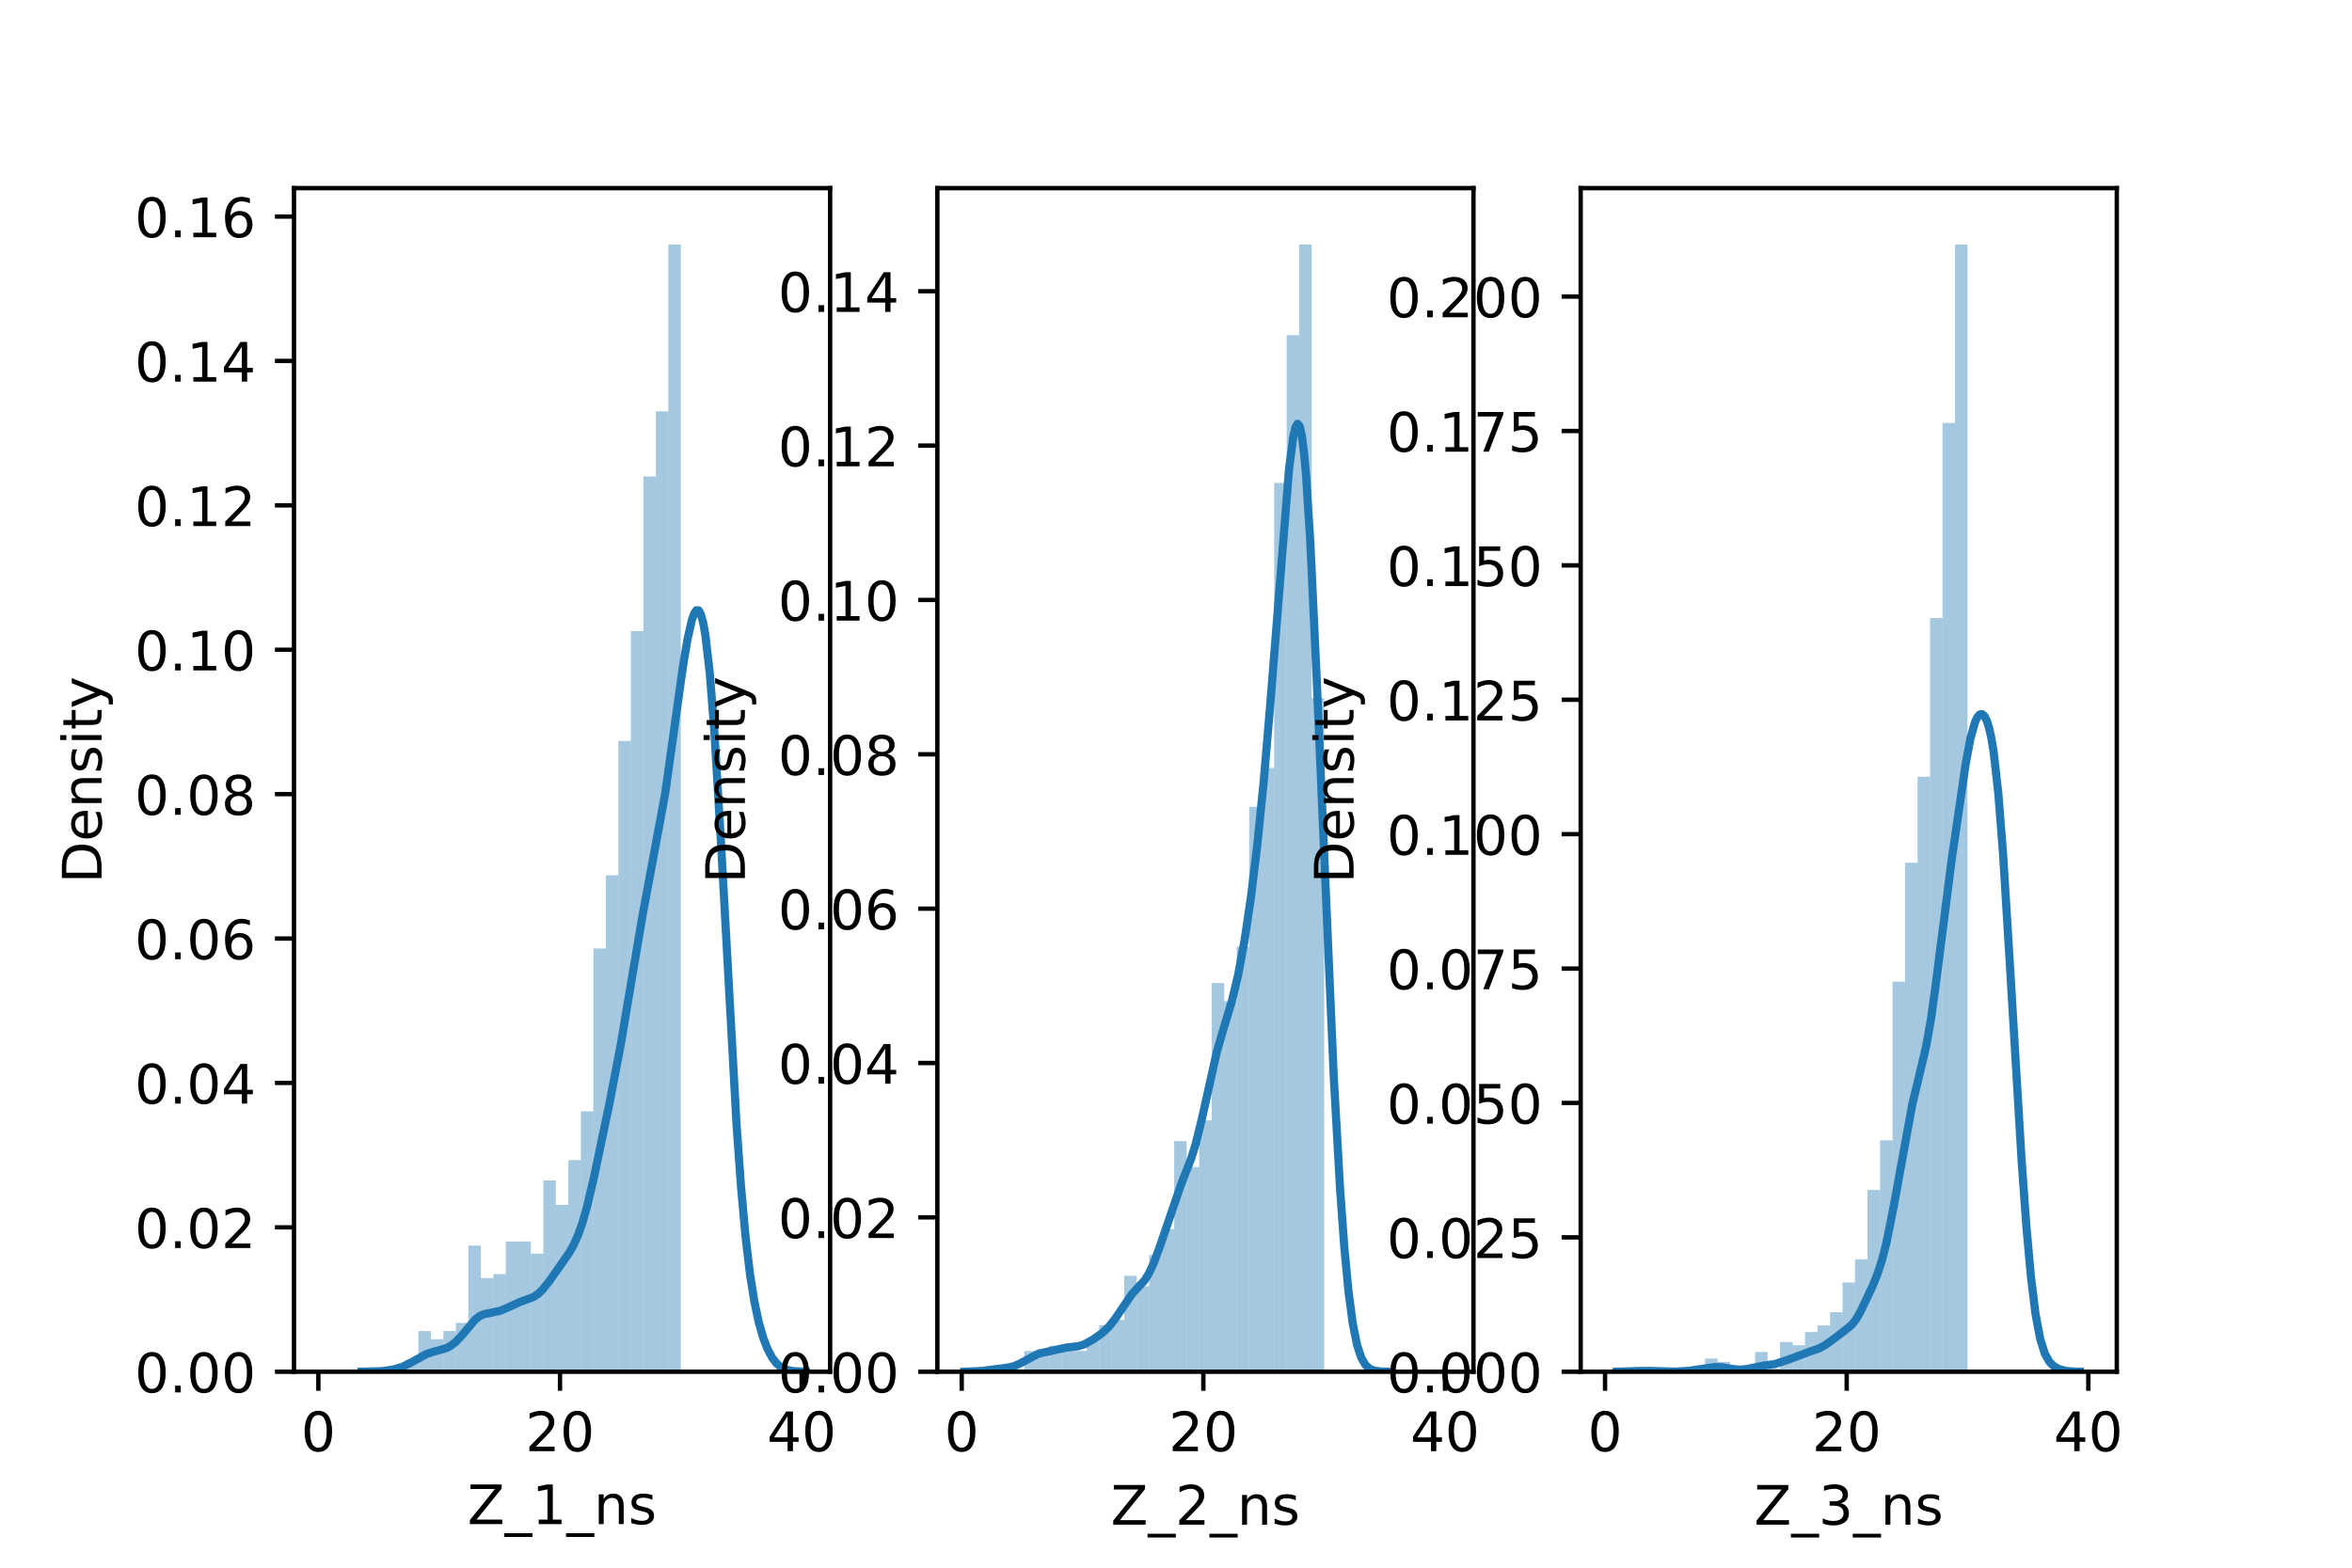 <?xml version="1.0" encoding="utf-8" standalone="no"?>
<!DOCTYPE svg PUBLIC "-//W3C//DTD SVG 1.1//EN"
  "http://www.w3.org/Graphics/SVG/1.1/DTD/svg11.dtd">
<!-- Created with matplotlib (https://matplotlib.org/) -->
<svg height="288pt" version="1.1" viewBox="0 0 432 288" width="432pt" xmlns="http://www.w3.org/2000/svg" xmlns:xlink="http://www.w3.org/1999/xlink">
 <defs>
  <style type="text/css">*{stroke-linecap:butt;stroke-linejoin:round;}</style>
 </defs>
 <g id="figure_1">
  <g id="patch_1">
   <path d="M 0 288 
L 432 288 
L 432 0 
L 0 0 
z
" style="fill:#ffffff;"/>
  </g>
  <g id="axes_1">
   <g id="patch_2">
    <path d="M 54 252 
L 152.471 252 
L 152.471 34.56 
L 54 34.56 
z
" style="fill:#ffffff;"/>
   </g>
   <g id="patch_3">
    <path clip-path="url(#p252b5f4408)" d="M 58.476 252 
L 60.772 252 
L 60.772 252 
L 58.476 252 
z
" style="fill:#1f77b4;opacity:0.4;"/>
   </g>
   <g id="patch_4">
    <path clip-path="url(#p252b5f4408)" d="M 60.772 252 
L 63.067 252 
L 63.067 252 
L 60.772 252 
z
" style="fill:#1f77b4;opacity:0.4;"/>
   </g>
   <g id="patch_5">
    <path clip-path="url(#p252b5f4408)" d="M 63.067 252 
L 65.363 252 
L 65.363 252 
L 63.067 252 
z
" style="fill:#1f77b4;opacity:0.4;"/>
   </g>
   <g id="patch_6">
    <path clip-path="url(#p252b5f4408)" d="M 65.363 252 
L 67.659 252 
L 67.659 252 
L 65.363 252 
z
" style="fill:#1f77b4;opacity:0.4;"/>
   </g>
   <g id="patch_7">
    <path clip-path="url(#p252b5f4408)" d="M 67.659 252 
L 69.955 252 
L 69.955 252 
L 67.659 252 
z
" style="fill:#1f77b4;opacity:0.4;"/>
   </g>
   <g id="patch_8">
    <path clip-path="url(#p252b5f4408)" d="M 69.955 252 
L 72.25 252 
L 72.25 252 
L 69.955 252 
z
" style="fill:#1f77b4;opacity:0.4;"/>
   </g>
   <g id="patch_9">
    <path clip-path="url(#p252b5f4408)" d="M 72.25 252 
L 74.546 252 
L 74.546 251.252 
L 72.25 251.252 
z
" style="fill:#1f77b4;opacity:0.4;"/>
   </g>
   <g id="patch_10">
    <path clip-path="url(#p252b5f4408)" d="M 74.546 252 
L 76.842 252 
L 76.842 249.757 
L 74.546 249.757 
z
" style="fill:#1f77b4;opacity:0.4;"/>
   </g>
   <g id="patch_11">
    <path clip-path="url(#p252b5f4408)" d="M 76.842 252 
L 79.137 252 
L 79.137 244.524 
L 76.842 244.524 
z
" style="fill:#1f77b4;opacity:0.4;"/>
   </g>
   <g id="patch_12">
    <path clip-path="url(#p252b5f4408)" d="M 79.137 252 
L 81.433 252 
L 81.433 246.019 
L 79.137 246.019 
z
" style="fill:#1f77b4;opacity:0.4;"/>
   </g>
   <g id="patch_13">
    <path clip-path="url(#p252b5f4408)" d="M 81.433 252 
L 83.729 252 
L 83.729 244.524 
L 81.433 244.524 
z
" style="fill:#1f77b4;opacity:0.4;"/>
   </g>
   <g id="patch_14">
    <path clip-path="url(#p252b5f4408)" d="M 83.729 252 
L 86.024 252 
L 86.024 243.029 
L 83.729 243.029 
z
" style="fill:#1f77b4;opacity:0.4;"/>
   </g>
   <g id="patch_15">
    <path clip-path="url(#p252b5f4408)" d="M 86.024 252 
L 88.32 252 
L 88.32 228.824 
L 86.024 228.824 
z
" style="fill:#1f77b4;opacity:0.4;"/>
   </g>
   <g id="patch_16">
    <path clip-path="url(#p252b5f4408)" d="M 88.32 252 
L 90.616 252 
L 90.616 234.805 
L 88.32 234.805 
z
" style="fill:#1f77b4;opacity:0.4;"/>
   </g>
   <g id="patch_17">
    <path clip-path="url(#p252b5f4408)" d="M 90.616 252 
L 92.912 252 
L 92.912 234.058 
L 90.616 234.058 
z
" style="fill:#1f77b4;opacity:0.4;"/>
   </g>
   <g id="patch_18">
    <path clip-path="url(#p252b5f4408)" d="M 92.912 252 
L 95.207 252 
L 95.207 228.077 
L 92.912 228.077 
z
" style="fill:#1f77b4;opacity:0.4;"/>
   </g>
   <g id="patch_19">
    <path clip-path="url(#p252b5f4408)" d="M 95.207 252 
L 97.503 252 
L 97.503 228.077 
L 95.207 228.077 
z
" style="fill:#1f77b4;opacity:0.4;"/>
   </g>
   <g id="patch_20">
    <path clip-path="url(#p252b5f4408)" d="M 97.503 252 
L 99.799 252 
L 99.799 230.32 
L 97.503 230.32 
z
" style="fill:#1f77b4;opacity:0.4;"/>
   </g>
   <g id="patch_21">
    <path clip-path="url(#p252b5f4408)" d="M 99.799 252 
L 102.094 252 
L 102.094 216.863 
L 99.799 216.863 
z
" style="fill:#1f77b4;opacity:0.4;"/>
   </g>
   <g id="patch_22">
    <path clip-path="url(#p252b5f4408)" d="M 102.094 252 
L 104.39 252 
L 104.39 221.348 
L 102.094 221.348 
z
" style="fill:#1f77b4;opacity:0.4;"/>
   </g>
   <g id="patch_23">
    <path clip-path="url(#p252b5f4408)" d="M 104.39 252 
L 106.686 252 
L 106.686 213.125 
L 104.39 213.125 
z
" style="fill:#1f77b4;opacity:0.4;"/>
   </g>
   <g id="patch_24">
    <path clip-path="url(#p252b5f4408)" d="M 106.686 252 
L 108.982 252 
L 108.982 204.153 
L 106.686 204.153 
z
" style="fill:#1f77b4;opacity:0.4;"/>
   </g>
   <g id="patch_25">
    <path clip-path="url(#p252b5f4408)" d="M 108.982 252 
L 111.277 252 
L 111.277 174.249 
L 108.982 174.249 
z
" style="fill:#1f77b4;opacity:0.4;"/>
   </g>
   <g id="patch_26">
    <path clip-path="url(#p252b5f4408)" d="M 111.277 252 
L 113.573 252 
L 113.573 160.793 
L 111.277 160.793 
z
" style="fill:#1f77b4;opacity:0.4;"/>
   </g>
   <g id="patch_27">
    <path clip-path="url(#p252b5f4408)" d="M 113.573 252 
L 115.869 252 
L 115.869 136.122 
L 113.573 136.122 
z
" style="fill:#1f77b4;opacity:0.4;"/>
   </g>
   <g id="patch_28">
    <path clip-path="url(#p252b5f4408)" d="M 115.869 252 
L 118.164 252 
L 118.164 115.936 
L 115.869 115.936 
z
" style="fill:#1f77b4;opacity:0.4;"/>
   </g>
   <g id="patch_29">
    <path clip-path="url(#p252b5f4408)" d="M 118.164 252 
L 120.46 252 
L 120.46 87.528 
L 118.164 87.528 
z
" style="fill:#1f77b4;opacity:0.4;"/>
   </g>
   <g id="patch_30">
    <path clip-path="url(#p252b5f4408)" d="M 120.46 252 
L 122.756 252 
L 122.756 75.566 
L 120.46 75.566 
z
" style="fill:#1f77b4;opacity:0.4;"/>
   </g>
   <g id="patch_31">
    <path clip-path="url(#p252b5f4408)" d="M 122.756 252 
L 125.052 252 
L 125.052 44.914 
L 122.756 44.914 
z
" style="fill:#1f77b4;opacity:0.4;"/>
   </g>
   <g id="matplotlib.axis_1">
    <g id="xtick_1">
     <g id="line2d_1">
      <defs>
       <path d="M 0 0 
L 0 3.5 
" id="m3de2c65df3" style="stroke:#000000;stroke-width:0.8;"/>
      </defs>
      <g>
       <use style="stroke:#000000;stroke-width:0.8;" x="58.476" xlink:href="#m3de2c65df3" y="252"/>
      </g>
     </g>
     <g id="text_1">
      <!-- 0 -->
      <g transform="translate(55.295 266.598)scale(0.1 -0.1)">
       <defs>
        <path d="M 31.781 66.406 
Q 24.172 66.406 20.328 58.906 
Q 16.5 51.422 16.5 36.375 
Q 16.5 21.391 20.328 13.891 
Q 24.172 6.391 31.781 6.391 
Q 39.453 6.391 43.281 13.891 
Q 47.125 21.391 47.125 36.375 
Q 47.125 51.422 43.281 58.906 
Q 39.453 66.406 31.781 66.406 
z
M 31.781 74.219 
Q 44.047 74.219 50.516 64.516 
Q 56.984 54.828 56.984 36.375 
Q 56.984 17.969 50.516 8.266 
Q 44.047 -1.422 31.781 -1.422 
Q 19.531 -1.422 13.062 8.266 
Q 6.594 17.969 6.594 36.375 
Q 6.594 54.828 13.062 64.516 
Q 19.531 74.219 31.781 74.219 
z
" id="DejaVuSans-48"/>
       </defs>
       <use xlink:href="#DejaVuSans-48"/>
      </g>
     </g>
    </g>
    <g id="xtick_2">
     <g id="line2d_2">
      <g>
       <use style="stroke:#000000;stroke-width:0.8;" x="102.86" xlink:href="#m3de2c65df3" y="252"/>
      </g>
     </g>
     <g id="text_2">
      <!-- 20 -->
      <g transform="translate(96.497 266.598)scale(0.1 -0.1)">
       <defs>
        <path d="M 19.188 8.297 
L 53.609 8.297 
L 53.609 0 
L 7.328 0 
L 7.328 8.297 
Q 12.938 14.109 22.625 23.891 
Q 32.328 33.688 34.812 36.531 
Q 39.547 41.844 41.422 45.531 
Q 43.312 49.219 43.312 52.781 
Q 43.312 58.594 39.234 62.25 
Q 35.156 65.922 28.609 65.922 
Q 23.969 65.922 18.812 64.312 
Q 13.672 62.703 7.812 59.422 
L 7.812 69.391 
Q 13.766 71.781 18.938 73 
Q 24.125 74.219 28.422 74.219 
Q 39.75 74.219 46.484 68.547 
Q 53.219 62.891 53.219 53.422 
Q 53.219 48.922 51.531 44.891 
Q 49.859 40.875 45.406 35.406 
Q 44.188 33.984 37.641 27.219 
Q 31.109 20.453 19.188 8.297 
z
" id="DejaVuSans-50"/>
       </defs>
       <use xlink:href="#DejaVuSans-50"/>
       <use x="63.623" xlink:href="#DejaVuSans-48"/>
      </g>
     </g>
    </g>
    <g id="xtick_3">
     <g id="line2d_3">
      <g>
       <use style="stroke:#000000;stroke-width:0.8;" x="147.244" xlink:href="#m3de2c65df3" y="252"/>
      </g>
     </g>
     <g id="text_3">
      <!-- 40 -->
      <g transform="translate(140.881 266.598)scale(0.1 -0.1)">
       <defs>
        <path d="M 37.797 64.312 
L 12.891 25.391 
L 37.797 25.391 
z
M 35.203 72.906 
L 47.609 72.906 
L 47.609 25.391 
L 58.016 25.391 
L 58.016 17.188 
L 47.609 17.188 
L 47.609 0 
L 37.797 0 
L 37.797 17.188 
L 4.891 17.188 
L 4.891 26.703 
z
" id="DejaVuSans-52"/>
       </defs>
       <use xlink:href="#DejaVuSans-52"/>
       <use x="63.623" xlink:href="#DejaVuSans-48"/>
      </g>
     </g>
    </g>
    <g id="text_4">
     <!-- Z_1_ns -->
     <g transform="translate(85.856 279.998)scale(0.1 -0.1)">
      <defs>
       <path d="M 5.609 72.906 
L 62.891 72.906 
L 62.891 65.375 
L 16.797 8.297 
L 64.016 8.297 
L 64.016 0 
L 4.5 0 
L 4.5 7.516 
L 50.594 64.594 
L 5.609 64.594 
z
" id="DejaVuSans-90"/>
       <path d="M 50.984 -16.609 
L 50.984 -23.578 
L -0.984 -23.578 
L -0.984 -16.609 
z
" id="DejaVuSans-95"/>
       <path d="M 12.406 8.297 
L 28.516 8.297 
L 28.516 63.922 
L 10.984 60.406 
L 10.984 69.391 
L 28.422 72.906 
L 38.281 72.906 
L 38.281 8.297 
L 54.391 8.297 
L 54.391 0 
L 12.406 0 
z
" id="DejaVuSans-49"/>
       <path d="M 54.891 33.016 
L 54.891 0 
L 45.906 0 
L 45.906 32.719 
Q 45.906 40.484 42.875 44.328 
Q 39.844 48.188 33.797 48.188 
Q 26.516 48.188 22.312 43.547 
Q 18.109 38.922 18.109 30.906 
L 18.109 0 
L 9.078 0 
L 9.078 54.688 
L 18.109 54.688 
L 18.109 46.188 
Q 21.344 51.125 25.703 53.562 
Q 30.078 56 35.797 56 
Q 45.219 56 50.047 50.172 
Q 54.891 44.344 54.891 33.016 
z
" id="DejaVuSans-110"/>
       <path d="M 44.281 53.078 
L 44.281 44.578 
Q 40.484 46.531 36.375 47.5 
Q 32.281 48.484 27.875 48.484 
Q 21.188 48.484 17.844 46.438 
Q 14.5 44.391 14.5 40.281 
Q 14.5 37.156 16.891 35.375 
Q 19.281 33.594 26.516 31.984 
L 29.594 31.297 
Q 39.156 29.25 43.188 25.516 
Q 47.219 21.781 47.219 15.094 
Q 47.219 7.469 41.188 3.016 
Q 35.156 -1.422 24.609 -1.422 
Q 20.219 -1.422 15.453 -0.562 
Q 10.688 0.297 5.422 2 
L 5.422 11.281 
Q 10.406 8.688 15.234 7.391 
Q 20.062 6.109 24.812 6.109 
Q 31.156 6.109 34.562 8.281 
Q 37.984 10.453 37.984 14.406 
Q 37.984 18.062 35.516 20.016 
Q 33.062 21.969 24.703 23.781 
L 21.578 24.516 
Q 13.234 26.266 9.516 29.906 
Q 5.812 33.547 5.812 39.891 
Q 5.812 47.609 11.281 51.797 
Q 16.75 56 26.812 56 
Q 31.781 56 36.172 55.266 
Q 40.578 54.547 44.281 53.078 
z
" id="DejaVuSans-115"/>
      </defs>
      <use xlink:href="#DejaVuSans-90"/>
      <use x="68.506" xlink:href="#DejaVuSans-95"/>
      <use x="118.506" xlink:href="#DejaVuSans-49"/>
      <use x="182.129" xlink:href="#DejaVuSans-95"/>
      <use x="232.129" xlink:href="#DejaVuSans-110"/>
      <use x="295.508" xlink:href="#DejaVuSans-115"/>
     </g>
    </g>
   </g>
   <g id="matplotlib.axis_2">
    <g id="ytick_1">
     <g id="line2d_4">
      <defs>
       <path d="M 0 0 
L -3.5 0 
" id="m10603cd133" style="stroke:#000000;stroke-width:0.8;"/>
      </defs>
      <g>
       <use style="stroke:#000000;stroke-width:0.8;" x="54" xlink:href="#m10603cd133" y="252"/>
      </g>
     </g>
     <g id="text_5">
      <!-- 0.00 -->
      <g transform="translate(24.734 255.799)scale(0.1 -0.1)">
       <defs>
        <path d="M 10.688 12.406 
L 21 12.406 
L 21 0 
L 10.688 0 
z
" id="DejaVuSans-46"/>
       </defs>
       <use xlink:href="#DejaVuSans-48"/>
       <use x="63.623" xlink:href="#DejaVuSans-46"/>
       <use x="95.41" xlink:href="#DejaVuSans-48"/>
       <use x="159.033" xlink:href="#DejaVuSans-48"/>
      </g>
     </g>
    </g>
    <g id="ytick_2">
     <g id="line2d_5">
      <g>
       <use style="stroke:#000000;stroke-width:0.8;" x="54" xlink:href="#m10603cd133" y="225.473"/>
      </g>
     </g>
     <g id="text_6">
      <!-- 0.02 -->
      <g transform="translate(24.734 229.272)scale(0.1 -0.1)">
       <use xlink:href="#DejaVuSans-48"/>
       <use x="63.623" xlink:href="#DejaVuSans-46"/>
       <use x="95.41" xlink:href="#DejaVuSans-48"/>
       <use x="159.033" xlink:href="#DejaVuSans-50"/>
      </g>
     </g>
    </g>
    <g id="ytick_3">
     <g id="line2d_6">
      <g>
       <use style="stroke:#000000;stroke-width:0.8;" x="54" xlink:href="#m10603cd133" y="198.946"/>
      </g>
     </g>
     <g id="text_7">
      <!-- 0.04 -->
      <g transform="translate(24.734 202.745)scale(0.1 -0.1)">
       <use xlink:href="#DejaVuSans-48"/>
       <use x="63.623" xlink:href="#DejaVuSans-46"/>
       <use x="95.41" xlink:href="#DejaVuSans-48"/>
       <use x="159.033" xlink:href="#DejaVuSans-52"/>
      </g>
     </g>
    </g>
    <g id="ytick_4">
     <g id="line2d_7">
      <g>
       <use style="stroke:#000000;stroke-width:0.8;" x="54" xlink:href="#m10603cd133" y="172.419"/>
      </g>
     </g>
     <g id="text_8">
      <!-- 0.06 -->
      <g transform="translate(24.734 176.218)scale(0.1 -0.1)">
       <defs>
        <path d="M 33.016 40.375 
Q 26.375 40.375 22.484 35.828 
Q 18.609 31.297 18.609 23.391 
Q 18.609 15.531 22.484 10.953 
Q 26.375 6.391 33.016 6.391 
Q 39.656 6.391 43.531 10.953 
Q 47.406 15.531 47.406 23.391 
Q 47.406 31.297 43.531 35.828 
Q 39.656 40.375 33.016 40.375 
z
M 52.594 71.297 
L 52.594 62.312 
Q 48.875 64.062 45.094 64.984 
Q 41.312 65.922 37.594 65.922 
Q 27.828 65.922 22.672 59.328 
Q 17.531 52.734 16.797 39.406 
Q 19.672 43.656 24.016 45.922 
Q 28.375 48.188 33.594 48.188 
Q 44.578 48.188 50.953 41.516 
Q 57.328 34.859 57.328 23.391 
Q 57.328 12.156 50.688 5.359 
Q 44.047 -1.422 33.016 -1.422 
Q 20.359 -1.422 13.672 8.266 
Q 6.984 17.969 6.984 36.375 
Q 6.984 53.656 15.188 63.938 
Q 23.391 74.219 37.203 74.219 
Q 40.922 74.219 44.703 73.484 
Q 48.484 72.75 52.594 71.297 
z
" id="DejaVuSans-54"/>
       </defs>
       <use xlink:href="#DejaVuSans-48"/>
       <use x="63.623" xlink:href="#DejaVuSans-46"/>
       <use x="95.41" xlink:href="#DejaVuSans-48"/>
       <use x="159.033" xlink:href="#DejaVuSans-54"/>
      </g>
     </g>
    </g>
    <g id="ytick_5">
     <g id="line2d_8">
      <g>
       <use style="stroke:#000000;stroke-width:0.8;" x="54" xlink:href="#m10603cd133" y="145.892"/>
      </g>
     </g>
     <g id="text_9">
      <!-- 0.08 -->
      <g transform="translate(24.734 149.691)scale(0.1 -0.1)">
       <defs>
        <path d="M 31.781 34.625 
Q 24.75 34.625 20.719 30.859 
Q 16.703 27.094 16.703 20.516 
Q 16.703 13.922 20.719 10.156 
Q 24.75 6.391 31.781 6.391 
Q 38.812 6.391 42.859 10.172 
Q 46.922 13.969 46.922 20.516 
Q 46.922 27.094 42.891 30.859 
Q 38.875 34.625 31.781 34.625 
z
M 21.922 38.812 
Q 15.578 40.375 12.031 44.719 
Q 8.5 49.078 8.5 55.328 
Q 8.5 64.062 14.719 69.141 
Q 20.953 74.219 31.781 74.219 
Q 42.672 74.219 48.875 69.141 
Q 55.078 64.062 55.078 55.328 
Q 55.078 49.078 51.531 44.719 
Q 48 40.375 41.703 38.812 
Q 48.828 37.156 52.797 32.312 
Q 56.781 27.484 56.781 20.516 
Q 56.781 9.906 50.312 4.234 
Q 43.844 -1.422 31.781 -1.422 
Q 19.734 -1.422 13.25 4.234 
Q 6.781 9.906 6.781 20.516 
Q 6.781 27.484 10.781 32.312 
Q 14.797 37.156 21.922 38.812 
z
M 18.312 54.391 
Q 18.312 48.734 21.844 45.562 
Q 25.391 42.391 31.781 42.391 
Q 38.141 42.391 41.719 45.562 
Q 45.312 48.734 45.312 54.391 
Q 45.312 60.062 41.719 63.234 
Q 38.141 66.406 31.781 66.406 
Q 25.391 66.406 21.844 63.234 
Q 18.312 60.062 18.312 54.391 
z
" id="DejaVuSans-56"/>
       </defs>
       <use xlink:href="#DejaVuSans-48"/>
       <use x="63.623" xlink:href="#DejaVuSans-46"/>
       <use x="95.41" xlink:href="#DejaVuSans-48"/>
       <use x="159.033" xlink:href="#DejaVuSans-56"/>
      </g>
     </g>
    </g>
    <g id="ytick_6">
     <g id="line2d_9">
      <g>
       <use style="stroke:#000000;stroke-width:0.8;" x="54" xlink:href="#m10603cd133" y="119.365"/>
      </g>
     </g>
     <g id="text_10">
      <!-- 0.10 -->
      <g transform="translate(24.734 123.164)scale(0.1 -0.1)">
       <use xlink:href="#DejaVuSans-48"/>
       <use x="63.623" xlink:href="#DejaVuSans-46"/>
       <use x="95.41" xlink:href="#DejaVuSans-49"/>
       <use x="159.033" xlink:href="#DejaVuSans-48"/>
      </g>
     </g>
    </g>
    <g id="ytick_7">
     <g id="line2d_10">
      <g>
       <use style="stroke:#000000;stroke-width:0.8;" x="54" xlink:href="#m10603cd133" y="92.838"/>
      </g>
     </g>
     <g id="text_11">
      <!-- 0.12 -->
      <g transform="translate(24.734 96.637)scale(0.1 -0.1)">
       <use xlink:href="#DejaVuSans-48"/>
       <use x="63.623" xlink:href="#DejaVuSans-46"/>
       <use x="95.41" xlink:href="#DejaVuSans-49"/>
       <use x="159.033" xlink:href="#DejaVuSans-50"/>
      </g>
     </g>
    </g>
    <g id="ytick_8">
     <g id="line2d_11">
      <g>
       <use style="stroke:#000000;stroke-width:0.8;" x="54" xlink:href="#m10603cd133" y="66.311"/>
      </g>
     </g>
     <g id="text_12">
      <!-- 0.14 -->
      <g transform="translate(24.734 70.11)scale(0.1 -0.1)">
       <use xlink:href="#DejaVuSans-48"/>
       <use x="63.623" xlink:href="#DejaVuSans-46"/>
       <use x="95.41" xlink:href="#DejaVuSans-49"/>
       <use x="159.033" xlink:href="#DejaVuSans-52"/>
      </g>
     </g>
    </g>
    <g id="ytick_9">
     <g id="line2d_12">
      <g>
       <use style="stroke:#000000;stroke-width:0.8;" x="54" xlink:href="#m10603cd133" y="39.784"/>
      </g>
     </g>
     <g id="text_13">
      <!-- 0.16 -->
      <g transform="translate(24.734 43.583)scale(0.1 -0.1)">
       <use xlink:href="#DejaVuSans-48"/>
       <use x="63.623" xlink:href="#DejaVuSans-46"/>
       <use x="95.41" xlink:href="#DejaVuSans-49"/>
       <use x="159.033" xlink:href="#DejaVuSans-54"/>
      </g>
     </g>
    </g>
    <g id="text_14">
     <!-- Density -->
     <g transform="translate(18.655 162.289)rotate(-90)scale(0.1 -0.1)">
      <defs>
       <path d="M 19.672 64.797 
L 19.672 8.109 
L 31.594 8.109 
Q 46.688 8.109 53.688 14.938 
Q 60.688 21.781 60.688 36.531 
Q 60.688 51.172 53.688 57.984 
Q 46.688 64.797 31.594 64.797 
z
M 9.812 72.906 
L 30.078 72.906 
Q 51.266 72.906 61.172 64.094 
Q 71.094 55.281 71.094 36.531 
Q 71.094 17.672 61.125 8.828 
Q 51.172 0 30.078 0 
L 9.812 0 
z
" id="DejaVuSans-68"/>
       <path d="M 56.203 29.594 
L 56.203 25.203 
L 14.891 25.203 
Q 15.484 15.922 20.484 11.062 
Q 25.484 6.203 34.422 6.203 
Q 39.594 6.203 44.453 7.469 
Q 49.312 8.734 54.109 11.281 
L 54.109 2.781 
Q 49.266 0.734 44.188 -0.344 
Q 39.109 -1.422 33.891 -1.422 
Q 20.797 -1.422 13.156 6.188 
Q 5.516 13.812 5.516 26.812 
Q 5.516 40.234 12.766 48.109 
Q 20.016 56 32.328 56 
Q 43.359 56 49.781 48.891 
Q 56.203 41.797 56.203 29.594 
z
M 47.219 32.234 
Q 47.125 39.594 43.094 43.984 
Q 39.062 48.391 32.422 48.391 
Q 24.906 48.391 20.391 44.141 
Q 15.875 39.891 15.188 32.172 
z
" id="DejaVuSans-101"/>
       <path d="M 9.422 54.688 
L 18.406 54.688 
L 18.406 0 
L 9.422 0 
z
M 9.422 75.984 
L 18.406 75.984 
L 18.406 64.594 
L 9.422 64.594 
z
" id="DejaVuSans-105"/>
       <path d="M 18.312 70.219 
L 18.312 54.688 
L 36.812 54.688 
L 36.812 47.703 
L 18.312 47.703 
L 18.312 18.016 
Q 18.312 11.328 20.141 9.422 
Q 21.969 7.516 27.594 7.516 
L 36.812 7.516 
L 36.812 0 
L 27.594 0 
Q 17.188 0 13.234 3.875 
Q 9.281 7.766 9.281 18.016 
L 9.281 47.703 
L 2.688 47.703 
L 2.688 54.688 
L 9.281 54.688 
L 9.281 70.219 
z
" id="DejaVuSans-116"/>
       <path d="M 32.172 -5.078 
Q 28.375 -14.844 24.75 -17.812 
Q 21.141 -20.797 15.094 -20.797 
L 7.906 -20.797 
L 7.906 -13.281 
L 13.188 -13.281 
Q 16.891 -13.281 18.938 -11.516 
Q 21 -9.766 23.484 -3.219 
L 25.094 0.875 
L 2.984 54.688 
L 12.5 54.688 
L 29.594 11.922 
L 46.688 54.688 
L 56.203 54.688 
z
" id="DejaVuSans-121"/>
      </defs>
      <use xlink:href="#DejaVuSans-68"/>
      <use x="77.002" xlink:href="#DejaVuSans-101"/>
      <use x="138.525" xlink:href="#DejaVuSans-110"/>
      <use x="201.904" xlink:href="#DejaVuSans-115"/>
      <use x="254.004" xlink:href="#DejaVuSans-105"/>
      <use x="281.787" xlink:href="#DejaVuSans-116"/>
      <use x="320.996" xlink:href="#DejaVuSans-121"/>
     </g>
    </g>
   </g>
   <g id="line2d_13">
    <path clip-path="url(#p252b5f4408)" d="M 66.412 251.998 
L 70.102 251.9 
L 72.152 251.62 
L 73.791 251.142 
L 75.431 250.357 
L 78.301 248.761 
L 79.531 248.353 
L 81.991 247.665 
L 82.811 247.226 
L 83.631 246.596 
L 84.86 245.292 
L 87.32 242.381 
L 88.14 241.762 
L 88.96 241.402 
L 90.19 241.165 
L 91.83 240.818 
L 93.06 240.304 
L 95.519 239.183 
L 97.979 238.266 
L 98.799 237.722 
L 99.619 236.952 
L 100.849 235.428 
L 104.539 230.165 
L 105.359 228.721 
L 106.178 226.899 
L 106.998 224.568 
L 107.818 221.683 
L 109.048 216.492 
L 111.918 202.815 
L 113.968 192.169 
L 116.018 179.973 
L 118.067 167.915 
L 122.167 145.841 
L 123.807 134.097 
L 125.447 122.365 
L 126.267 117.469 
L 127.087 113.86 
L 127.497 112.715 
L 127.906 112.114 
L 128.316 112.132 
L 128.726 112.842 
L 129.136 114.308 
L 129.546 116.581 
L 130.366 123.656 
L 131.186 134.032 
L 132.416 154.582 
L 135.286 206.651 
L 136.106 218.034 
L 136.926 227.095 
L 137.746 234.017 
L 138.566 239.179 
L 139.385 243.001 
L 140.205 245.836 
L 141.025 247.933 
L 141.845 249.451 
L 142.665 250.501 
L 143.485 251.181 
L 144.305 251.588 
L 145.535 251.876 
L 147.585 251.99 
L 147.995 251.994 
L 147.995 251.994 
" style="fill:none;stroke:#1f77b4;stroke-linecap:square;stroke-width:1.5;"/>
   </g>
   <g id="patch_32">
    <path d="M 54 252 
L 54 34.56 
" style="fill:none;stroke:#000000;stroke-linecap:square;stroke-linejoin:miter;stroke-width:0.8;"/>
   </g>
   <g id="patch_33">
    <path d="M 152.471 252 
L 152.471 34.56 
" style="fill:none;stroke:#000000;stroke-linecap:square;stroke-linejoin:miter;stroke-width:0.8;"/>
   </g>
   <g id="patch_34">
    <path d="M 54 252 
L 152.471 252 
" style="fill:none;stroke:#000000;stroke-linecap:square;stroke-linejoin:miter;stroke-width:0.8;"/>
   </g>
   <g id="patch_35">
    <path d="M 54 34.56 
L 152.471 34.56 
" style="fill:none;stroke:#000000;stroke-linecap:square;stroke-linejoin:miter;stroke-width:0.8;"/>
   </g>
  </g>
  <g id="axes_2">
   <g id="patch_36">
    <path d="M 172.165 252 
L 270.635 252 
L 270.635 34.56 
L 172.165 34.56 
z
" style="fill:#ffffff;"/>
   </g>
   <g id="patch_37">
    <path clip-path="url(#p9e7cd4a63a)" d="M 176.641 252 
L 178.936 252 
L 178.936 252 
L 176.641 252 
z
" style="fill:#1f77b4;opacity:0.4;"/>
   </g>
   <g id="patch_38">
    <path clip-path="url(#p9e7cd4a63a)" d="M 178.936 252 
L 181.232 252 
L 181.232 252 
L 178.936 252 
z
" style="fill:#1f77b4;opacity:0.4;"/>
   </g>
   <g id="patch_39">
    <path clip-path="url(#p9e7cd4a63a)" d="M 181.232 252 
L 183.528 252 
L 183.528 251.524 
L 181.232 251.524 
z
" style="fill:#1f77b4;opacity:0.4;"/>
   </g>
   <g id="patch_40">
    <path clip-path="url(#p9e7cd4a63a)" d="M 183.528 252 
L 185.823 252 
L 185.823 251.048 
L 183.528 251.048 
z
" style="fill:#1f77b4;opacity:0.4;"/>
   </g>
   <g id="patch_41">
    <path clip-path="url(#p9e7cd4a63a)" d="M 185.823 252 
L 188.119 252 
L 188.119 251.524 
L 185.823 251.524 
z
" style="fill:#1f77b4;opacity:0.4;"/>
   </g>
   <g id="patch_42">
    <path clip-path="url(#p9e7cd4a63a)" d="M 188.119 252 
L 190.415 252 
L 190.415 248.192 
L 188.119 248.192 
z
" style="fill:#1f77b4;opacity:0.4;"/>
   </g>
   <g id="patch_43">
    <path clip-path="url(#p9e7cd4a63a)" d="M 190.415 252 
L 192.711 252 
L 192.711 248.668 
L 190.415 248.668 
z
" style="fill:#1f77b4;opacity:0.4;"/>
   </g>
   <g id="patch_44">
    <path clip-path="url(#p9e7cd4a63a)" d="M 192.711 252 
L 195.006 252 
L 195.006 247.239 
L 192.711 247.239 
z
" style="fill:#1f77b4;opacity:0.4;"/>
   </g>
   <g id="patch_45">
    <path clip-path="url(#p9e7cd4a63a)" d="M 195.006 252 
L 197.302 252 
L 197.302 247.239 
L 195.006 247.239 
z
" style="fill:#1f77b4;opacity:0.4;"/>
   </g>
   <g id="patch_46">
    <path clip-path="url(#p9e7cd4a63a)" d="M 197.302 252 
L 199.598 252 
L 199.598 248.192 
L 197.302 248.192 
z
" style="fill:#1f77b4;opacity:0.4;"/>
   </g>
   <g id="patch_47">
    <path clip-path="url(#p9e7cd4a63a)" d="M 199.598 252 
L 201.893 252 
L 201.893 245.811 
L 199.598 245.811 
z
" style="fill:#1f77b4;opacity:0.4;"/>
   </g>
   <g id="patch_48">
    <path clip-path="url(#p9e7cd4a63a)" d="M 201.893 252 
L 204.189 252 
L 204.189 243.431 
L 201.893 243.431 
z
" style="fill:#1f77b4;opacity:0.4;"/>
   </g>
   <g id="patch_49">
    <path clip-path="url(#p9e7cd4a63a)" d="M 204.189 252 
L 206.485 252 
L 206.485 242.479 
L 204.189 242.479 
z
" style="fill:#1f77b4;opacity:0.4;"/>
   </g>
   <g id="patch_50">
    <path clip-path="url(#p9e7cd4a63a)" d="M 206.485 252 
L 208.781 252 
L 208.781 234.386 
L 206.485 234.386 
z
" style="fill:#1f77b4;opacity:0.4;"/>
   </g>
   <g id="patch_51">
    <path clip-path="url(#p9e7cd4a63a)" d="M 208.781 252 
L 211.076 252 
L 211.076 236.29 
L 208.781 236.29 
z
" style="fill:#1f77b4;opacity:0.4;"/>
   </g>
   <g id="patch_52">
    <path clip-path="url(#p9e7cd4a63a)" d="M 211.076 252 
L 213.372 252 
L 213.372 230.577 
L 211.076 230.577 
z
" style="fill:#1f77b4;opacity:0.4;"/>
   </g>
   <g id="patch_53">
    <path clip-path="url(#p9e7cd4a63a)" d="M 213.372 252 
L 215.668 252 
L 215.668 225.817 
L 213.372 225.817 
z
" style="fill:#1f77b4;opacity:0.4;"/>
   </g>
   <g id="patch_54">
    <path clip-path="url(#p9e7cd4a63a)" d="M 215.668 252 
L 217.963 252 
L 217.963 209.631 
L 215.668 209.631 
z
" style="fill:#1f77b4;opacity:0.4;"/>
   </g>
   <g id="patch_55">
    <path clip-path="url(#p9e7cd4a63a)" d="M 217.963 252 
L 220.259 252 
L 220.259 214.391 
L 217.963 214.391 
z
" style="fill:#1f77b4;opacity:0.4;"/>
   </g>
   <g id="patch_56">
    <path clip-path="url(#p9e7cd4a63a)" d="M 220.259 252 
L 222.555 252 
L 222.555 205.822 
L 220.259 205.822 
z
" style="fill:#1f77b4;opacity:0.4;"/>
   </g>
   <g id="patch_57">
    <path clip-path="url(#p9e7cd4a63a)" d="M 222.555 252 
L 224.851 252 
L 224.851 180.591 
L 222.555 180.591 
z
" style="fill:#1f77b4;opacity:0.4;"/>
   </g>
   <g id="patch_58">
    <path clip-path="url(#p9e7cd4a63a)" d="M 224.851 252 
L 227.146 252 
L 227.146 183.924 
L 224.851 183.924 
z
" style="fill:#1f77b4;opacity:0.4;"/>
   </g>
   <g id="patch_59">
    <path clip-path="url(#p9e7cd4a63a)" d="M 227.146 252 
L 229.442 252 
L 229.442 173.926 
L 227.146 173.926 
z
" style="fill:#1f77b4;opacity:0.4;"/>
   </g>
   <g id="patch_60">
    <path clip-path="url(#p9e7cd4a63a)" d="M 229.442 252 
L 231.738 252 
L 231.738 148.219 
L 229.442 148.219 
z
" style="fill:#1f77b4;opacity:0.4;"/>
   </g>
   <g id="patch_61">
    <path clip-path="url(#p9e7cd4a63a)" d="M 231.738 252 
L 234.033 252 
L 234.033 141.078 
L 231.738 141.078 
z
" style="fill:#1f77b4;opacity:0.4;"/>
   </g>
   <g id="patch_62">
    <path clip-path="url(#p9e7cd4a63a)" d="M 234.033 252 
L 236.329 252 
L 236.329 88.712 
L 234.033 88.712 
z
" style="fill:#1f77b4;opacity:0.4;"/>
   </g>
   <g id="patch_63">
    <path clip-path="url(#p9e7cd4a63a)" d="M 236.329 252 
L 238.625 252 
L 238.625 61.576 
L 236.329 61.576 
z
" style="fill:#1f77b4;opacity:0.4;"/>
   </g>
   <g id="patch_64">
    <path clip-path="url(#p9e7cd4a63a)" d="M 238.625 252 
L 240.921 252 
L 240.921 44.914 
L 238.625 44.914 
z
" style="fill:#1f77b4;opacity:0.4;"/>
   </g>
   <g id="patch_65">
    <path clip-path="url(#p9e7cd4a63a)" d="M 240.921 252 
L 243.216 252 
L 243.216 128.225 
L 240.921 128.225 
z
" style="fill:#1f77b4;opacity:0.4;"/>
   </g>
   <g id="matplotlib.axis_3">
    <g id="xtick_4">
     <g id="line2d_14">
      <g>
       <use style="stroke:#000000;stroke-width:0.8;" x="176.641" xlink:href="#m3de2c65df3" y="252"/>
      </g>
     </g>
     <g id="text_15">
      <!-- 0 -->
      <g transform="translate(173.459 266.598)scale(0.1 -0.1)">
       <use xlink:href="#DejaVuSans-48"/>
      </g>
     </g>
    </g>
    <g id="xtick_5">
     <g id="line2d_15">
      <g>
       <use style="stroke:#000000;stroke-width:0.8;" x="221.024" xlink:href="#m3de2c65df3" y="252"/>
      </g>
     </g>
     <g id="text_16">
      <!-- 20 -->
      <g transform="translate(214.662 266.598)scale(0.1 -0.1)">
       <use xlink:href="#DejaVuSans-50"/>
       <use x="63.623" xlink:href="#DejaVuSans-48"/>
      </g>
     </g>
    </g>
    <g id="xtick_6">
     <g id="line2d_16">
      <g>
       <use style="stroke:#000000;stroke-width:0.8;" x="265.408" xlink:href="#m3de2c65df3" y="252"/>
      </g>
     </g>
     <g id="text_17">
      <!-- 40 -->
      <g transform="translate(259.046 266.598)scale(0.1 -0.1)">
       <use xlink:href="#DejaVuSans-52"/>
       <use x="63.623" xlink:href="#DejaVuSans-48"/>
      </g>
     </g>
    </g>
    <g id="text_18">
     <!-- Z_2_ns -->
     <g transform="translate(204.02 280.1)scale(0.1 -0.1)">
      <use xlink:href="#DejaVuSans-90"/>
      <use x="68.506" xlink:href="#DejaVuSans-95"/>
      <use x="118.506" xlink:href="#DejaVuSans-50"/>
      <use x="182.129" xlink:href="#DejaVuSans-95"/>
      <use x="232.129" xlink:href="#DejaVuSans-110"/>
      <use x="295.508" xlink:href="#DejaVuSans-115"/>
     </g>
    </g>
   </g>
   <g id="matplotlib.axis_4">
    <g id="ytick_10">
     <g id="line2d_17">
      <g>
       <use style="stroke:#000000;stroke-width:0.8;" x="172.165" xlink:href="#m10603cd133" y="252"/>
      </g>
     </g>
     <g id="text_19">
      <!-- 0.00 -->
      <g transform="translate(142.899 255.799)scale(0.1 -0.1)">
       <use xlink:href="#DejaVuSans-48"/>
       <use x="63.623" xlink:href="#DejaVuSans-46"/>
       <use x="95.41" xlink:href="#DejaVuSans-48"/>
       <use x="159.033" xlink:href="#DejaVuSans-48"/>
      </g>
     </g>
    </g>
    <g id="ytick_11">
     <g id="line2d_18">
      <g>
       <use style="stroke:#000000;stroke-width:0.8;" x="172.165" xlink:href="#m10603cd133" y="223.643"/>
      </g>
     </g>
     <g id="text_20">
      <!-- 0.02 -->
      <g transform="translate(142.899 227.443)scale(0.1 -0.1)">
       <use xlink:href="#DejaVuSans-48"/>
       <use x="63.623" xlink:href="#DejaVuSans-46"/>
       <use x="95.41" xlink:href="#DejaVuSans-48"/>
       <use x="159.033" xlink:href="#DejaVuSans-50"/>
      </g>
     </g>
    </g>
    <g id="ytick_12">
     <g id="line2d_19">
      <g>
       <use style="stroke:#000000;stroke-width:0.8;" x="172.165" xlink:href="#m10603cd133" y="195.287"/>
      </g>
     </g>
     <g id="text_21">
      <!-- 0.04 -->
      <g transform="translate(142.899 199.086)scale(0.1 -0.1)">
       <use xlink:href="#DejaVuSans-48"/>
       <use x="63.623" xlink:href="#DejaVuSans-46"/>
       <use x="95.41" xlink:href="#DejaVuSans-48"/>
       <use x="159.033" xlink:href="#DejaVuSans-52"/>
      </g>
     </g>
    </g>
    <g id="ytick_13">
     <g id="line2d_20">
      <g>
       <use style="stroke:#000000;stroke-width:0.8;" x="172.165" xlink:href="#m10603cd133" y="166.93"/>
      </g>
     </g>
     <g id="text_22">
      <!-- 0.06 -->
      <g transform="translate(142.899 170.729)scale(0.1 -0.1)">
       <use xlink:href="#DejaVuSans-48"/>
       <use x="63.623" xlink:href="#DejaVuSans-46"/>
       <use x="95.41" xlink:href="#DejaVuSans-48"/>
       <use x="159.033" xlink:href="#DejaVuSans-54"/>
      </g>
     </g>
    </g>
    <g id="ytick_14">
     <g id="line2d_21">
      <g>
       <use style="stroke:#000000;stroke-width:0.8;" x="172.165" xlink:href="#m10603cd133" y="138.573"/>
      </g>
     </g>
     <g id="text_23">
      <!-- 0.08 -->
      <g transform="translate(142.899 142.372)scale(0.1 -0.1)">
       <use xlink:href="#DejaVuSans-48"/>
       <use x="63.623" xlink:href="#DejaVuSans-46"/>
       <use x="95.41" xlink:href="#DejaVuSans-48"/>
       <use x="159.033" xlink:href="#DejaVuSans-56"/>
      </g>
     </g>
    </g>
    <g id="ytick_15">
     <g id="line2d_22">
      <g>
       <use style="stroke:#000000;stroke-width:0.8;" x="172.165" xlink:href="#m10603cd133" y="110.216"/>
      </g>
     </g>
     <g id="text_24">
      <!-- 0.10 -->
      <g transform="translate(142.899 114.016)scale(0.1 -0.1)">
       <use xlink:href="#DejaVuSans-48"/>
       <use x="63.623" xlink:href="#DejaVuSans-46"/>
       <use x="95.41" xlink:href="#DejaVuSans-49"/>
       <use x="159.033" xlink:href="#DejaVuSans-48"/>
      </g>
     </g>
    </g>
    <g id="ytick_16">
     <g id="line2d_23">
      <g>
       <use style="stroke:#000000;stroke-width:0.8;" x="172.165" xlink:href="#m10603cd133" y="81.86"/>
      </g>
     </g>
     <g id="text_25">
      <!-- 0.12 -->
      <g transform="translate(142.899 85.659)scale(0.1 -0.1)">
       <use xlink:href="#DejaVuSans-48"/>
       <use x="63.623" xlink:href="#DejaVuSans-46"/>
       <use x="95.41" xlink:href="#DejaVuSans-49"/>
       <use x="159.033" xlink:href="#DejaVuSans-50"/>
      </g>
     </g>
    </g>
    <g id="ytick_17">
     <g id="line2d_24">
      <g>
       <use style="stroke:#000000;stroke-width:0.8;" x="172.165" xlink:href="#m10603cd133" y="53.503"/>
      </g>
     </g>
     <g id="text_26">
      <!-- 0.14 -->
      <g transform="translate(142.899 57.302)scale(0.1 -0.1)">
       <use xlink:href="#DejaVuSans-48"/>
       <use x="63.623" xlink:href="#DejaVuSans-46"/>
       <use x="95.41" xlink:href="#DejaVuSans-49"/>
       <use x="159.033" xlink:href="#DejaVuSans-52"/>
      </g>
     </g>
    </g>
    <g id="text_27">
     <!-- Density -->
     <g transform="translate(136.819 162.289)rotate(-90)scale(0.1 -0.1)">
      <use xlink:href="#DejaVuSans-68"/>
      <use x="77.002" xlink:href="#DejaVuSans-101"/>
      <use x="138.525" xlink:href="#DejaVuSans-110"/>
      <use x="201.904" xlink:href="#DejaVuSans-115"/>
      <use x="254.004" xlink:href="#DejaVuSans-105"/>
      <use x="281.787" xlink:href="#DejaVuSans-116"/>
      <use x="320.996" xlink:href="#DejaVuSans-121"/>
     </g>
    </g>
   </g>
   <g id="line2d_25">
    <path clip-path="url(#p9e7cd4a63a)" d="M 177.1 251.996 
L 180.22 251.872 
L 184.9 251.266 
L 186.07 251.032 
L 187.24 250.549 
L 190.75 248.675 
L 195.82 247.569 
L 198.16 247.292 
L 199.33 246.882 
L 200.891 245.999 
L 202.451 244.881 
L 203.621 243.797 
L 204.791 242.317 
L 207.911 237.718 
L 210.251 235.195 
L 211.031 233.93 
L 211.811 232.275 
L 212.981 229.152 
L 216.881 217.743 
L 218.831 212.699 
L 219.611 210.172 
L 220.781 205.425 
L 223.511 193.174 
L 224.681 189.164 
L 226.241 183.994 
L 227.411 179.11 
L 228.581 172.824 
L 229.751 164.925 
L 230.921 155.305 
L 232.091 143.755 
L 233.261 130.027 
L 236.772 86.047 
L 237.552 80.192 
L 237.942 78.516 
L 238.332 77.859 
L 238.722 78.341 
L 239.112 80.059 
L 239.502 83.067 
L 239.892 87.367 
L 240.672 99.582 
L 241.842 124.714 
L 244.962 197.572 
L 246.132 218.344 
L 246.912 229.103 
L 247.692 237.319 
L 248.472 243.181 
L 249.252 247.063 
L 250.032 249.439 
L 250.812 250.775 
L 251.592 251.463 
L 252.372 251.786 
L 253.542 251.955 
L 254.712 251.993 
L 254.712 251.993 
" style="fill:none;stroke:#1f77b4;stroke-linecap:square;stroke-width:1.5;"/>
   </g>
   <g id="patch_66">
    <path d="M 172.165 252 
L 172.165 34.56 
" style="fill:none;stroke:#000000;stroke-linecap:square;stroke-linejoin:miter;stroke-width:0.8;"/>
   </g>
   <g id="patch_67">
    <path d="M 270.635 252 
L 270.635 34.56 
" style="fill:none;stroke:#000000;stroke-linecap:square;stroke-linejoin:miter;stroke-width:0.8;"/>
   </g>
   <g id="patch_68">
    <path d="M 172.165 252 
L 270.635 252 
" style="fill:none;stroke:#000000;stroke-linecap:square;stroke-linejoin:miter;stroke-width:0.8;"/>
   </g>
   <g id="patch_69">
    <path d="M 172.165 34.56 
L 270.635 34.56 
" style="fill:none;stroke:#000000;stroke-linecap:square;stroke-linejoin:miter;stroke-width:0.8;"/>
   </g>
  </g>
  <g id="axes_3">
   <g id="patch_70">
    <path d="M 290.329 252 
L 388.8 252 
L 388.8 34.56 
L 290.329 34.56 
z
" style="fill:#ffffff;"/>
   </g>
   <g id="patch_71">
    <path clip-path="url(#p81335ce617)" d="M 294.805 252 
L 297.101 252 
L 297.101 252 
L 294.805 252 
z
" style="fill:#1f77b4;opacity:0.4;"/>
   </g>
   <g id="patch_72">
    <path clip-path="url(#p81335ce617)" d="M 297.101 252 
L 299.397 252 
L 299.397 252 
L 297.101 252 
z
" style="fill:#1f77b4;opacity:0.4;"/>
   </g>
   <g id="patch_73">
    <path clip-path="url(#p81335ce617)" d="M 299.397 252 
L 301.692 252 
L 301.692 252 
L 299.397 252 
z
" style="fill:#1f77b4;opacity:0.4;"/>
   </g>
   <g id="patch_74">
    <path clip-path="url(#p81335ce617)" d="M 301.692 252 
L 303.988 252 
L 303.988 251.393 
L 301.692 251.393 
z
" style="fill:#1f77b4;opacity:0.4;"/>
   </g>
   <g id="patch_75">
    <path clip-path="url(#p81335ce617)" d="M 303.988 252 
L 306.284 252 
L 306.284 252 
L 303.988 252 
z
" style="fill:#1f77b4;opacity:0.4;"/>
   </g>
   <g id="patch_76">
    <path clip-path="url(#p81335ce617)" d="M 306.284 252 
L 308.58 252 
L 308.58 252 
L 306.284 252 
z
" style="fill:#1f77b4;opacity:0.4;"/>
   </g>
   <g id="patch_77">
    <path clip-path="url(#p81335ce617)" d="M 308.58 252 
L 310.875 252 
L 310.875 252 
L 308.58 252 
z
" style="fill:#1f77b4;opacity:0.4;"/>
   </g>
   <g id="patch_78">
    <path clip-path="url(#p81335ce617)" d="M 310.875 252 
L 313.171 252 
L 313.171 251.393 
L 310.875 251.393 
z
" style="fill:#1f77b4;opacity:0.4;"/>
   </g>
   <g id="patch_79">
    <path clip-path="url(#p81335ce617)" d="M 313.171 252 
L 315.467 252 
L 315.467 249.571 
L 313.171 249.571 
z
" style="fill:#1f77b4;opacity:0.4;"/>
   </g>
   <g id="patch_80">
    <path clip-path="url(#p81335ce617)" d="M 315.467 252 
L 317.762 252 
L 317.762 250.178 
L 315.467 250.178 
z
" style="fill:#1f77b4;opacity:0.4;"/>
   </g>
   <g id="patch_81">
    <path clip-path="url(#p81335ce617)" d="M 317.762 252 
L 320.058 252 
L 320.058 252 
L 317.762 252 
z
" style="fill:#1f77b4;opacity:0.4;"/>
   </g>
   <g id="patch_82">
    <path clip-path="url(#p81335ce617)" d="M 320.058 252 
L 322.354 252 
L 322.354 251.393 
L 320.058 251.393 
z
" style="fill:#1f77b4;opacity:0.4;"/>
   </g>
   <g id="patch_83">
    <path clip-path="url(#p81335ce617)" d="M 322.354 252 
L 324.65 252 
L 324.65 248.356 
L 322.354 248.356 
z
" style="fill:#1f77b4;opacity:0.4;"/>
   </g>
   <g id="patch_84">
    <path clip-path="url(#p81335ce617)" d="M 324.65 252 
L 326.945 252 
L 326.945 251.393 
L 324.65 251.393 
z
" style="fill:#1f77b4;opacity:0.4;"/>
   </g>
   <g id="patch_85">
    <path clip-path="url(#p81335ce617)" d="M 326.945 252 
L 329.241 252 
L 329.241 246.534 
L 326.945 246.534 
z
" style="fill:#1f77b4;opacity:0.4;"/>
   </g>
   <g id="patch_86">
    <path clip-path="url(#p81335ce617)" d="M 329.241 252 
L 331.537 252 
L 331.537 247.142 
L 329.241 247.142 
z
" style="fill:#1f77b4;opacity:0.4;"/>
   </g>
   <g id="patch_87">
    <path clip-path="url(#p81335ce617)" d="M 331.537 252 
L 333.832 252 
L 333.832 244.713 
L 331.537 244.713 
z
" style="fill:#1f77b4;opacity:0.4;"/>
   </g>
   <g id="patch_88">
    <path clip-path="url(#p81335ce617)" d="M 333.832 252 
L 336.128 252 
L 336.128 243.498 
L 333.832 243.498 
z
" style="fill:#1f77b4;opacity:0.4;"/>
   </g>
   <g id="patch_89">
    <path clip-path="url(#p81335ce617)" d="M 336.128 252 
L 338.424 252 
L 338.424 241.069 
L 336.128 241.069 
z
" style="fill:#1f77b4;opacity:0.4;"/>
   </g>
   <g id="patch_90">
    <path clip-path="url(#p81335ce617)" d="M 338.424 252 
L 340.72 252 
L 340.72 235.603 
L 338.424 235.603 
z
" style="fill:#1f77b4;opacity:0.4;"/>
   </g>
   <g id="patch_91">
    <path clip-path="url(#p81335ce617)" d="M 340.72 252 
L 343.015 252 
L 343.015 231.352 
L 340.72 231.352 
z
" style="fill:#1f77b4;opacity:0.4;"/>
   </g>
   <g id="patch_92">
    <path clip-path="url(#p81335ce617)" d="M 343.015 252 
L 345.311 252 
L 345.311 218.599 
L 343.015 218.599 
z
" style="fill:#1f77b4;opacity:0.4;"/>
   </g>
   <g id="patch_93">
    <path clip-path="url(#p81335ce617)" d="M 345.311 252 
L 347.607 252 
L 347.607 209.49 
L 345.311 209.49 
z
" style="fill:#1f77b4;opacity:0.4;"/>
   </g>
   <g id="patch_94">
    <path clip-path="url(#p81335ce617)" d="M 347.607 252 
L 349.902 252 
L 349.902 180.34 
L 347.607 180.34 
z
" style="fill:#1f77b4;opacity:0.4;"/>
   </g>
   <g id="patch_95">
    <path clip-path="url(#p81335ce617)" d="M 349.902 252 
L 352.198 252 
L 352.198 158.477 
L 349.902 158.477 
z
" style="fill:#1f77b4;opacity:0.4;"/>
   </g>
   <g id="patch_96">
    <path clip-path="url(#p81335ce617)" d="M 352.198 252 
L 354.494 252 
L 354.494 142.688 
L 352.198 142.688 
z
" style="fill:#1f77b4;opacity:0.4;"/>
   </g>
   <g id="patch_97">
    <path clip-path="url(#p81335ce617)" d="M 354.494 252 
L 356.79 252 
L 356.79 113.538 
L 354.494 113.538 
z
" style="fill:#1f77b4;opacity:0.4;"/>
   </g>
   <g id="patch_98">
    <path clip-path="url(#p81335ce617)" d="M 356.79 252 
L 359.085 252 
L 359.085 77.708 
L 356.79 77.708 
z
" style="fill:#1f77b4;opacity:0.4;"/>
   </g>
   <g id="patch_99">
    <path clip-path="url(#p81335ce617)" d="M 359.085 252 
L 361.381 252 
L 361.381 44.914 
L 359.085 44.914 
z
" style="fill:#1f77b4;opacity:0.4;"/>
   </g>
   <g id="matplotlib.axis_5">
    <g id="xtick_7">
     <g id="line2d_26">
      <g>
       <use style="stroke:#000000;stroke-width:0.8;" x="294.805" xlink:href="#m3de2c65df3" y="252"/>
      </g>
     </g>
     <g id="text_28">
      <!-- 0 -->
      <g transform="translate(291.624 266.598)scale(0.1 -0.1)">
       <use xlink:href="#DejaVuSans-48"/>
      </g>
     </g>
    </g>
    <g id="xtick_8">
     <g id="line2d_27">
      <g>
       <use style="stroke:#000000;stroke-width:0.8;" x="339.189" xlink:href="#m3de2c65df3" y="252"/>
      </g>
     </g>
     <g id="text_29">
      <!-- 20 -->
      <g transform="translate(332.827 266.598)scale(0.1 -0.1)">
       <use xlink:href="#DejaVuSans-50"/>
       <use x="63.623" xlink:href="#DejaVuSans-48"/>
      </g>
     </g>
    </g>
    <g id="xtick_9">
     <g id="line2d_28">
      <g>
       <use style="stroke:#000000;stroke-width:0.8;" x="383.573" xlink:href="#m3de2c65df3" y="252"/>
      </g>
     </g>
     <g id="text_30">
      <!-- 40 -->
      <g transform="translate(377.21 266.598)scale(0.1 -0.1)">
       <use xlink:href="#DejaVuSans-52"/>
       <use x="63.623" xlink:href="#DejaVuSans-48"/>
      </g>
     </g>
    </g>
    <g id="text_31">
     <!-- Z_3_ns -->
     <g transform="translate(322.185 280.1)scale(0.1 -0.1)">
      <defs>
       <path d="M 40.578 39.312 
Q 47.656 37.797 51.625 33 
Q 55.609 28.219 55.609 21.188 
Q 55.609 10.406 48.188 4.484 
Q 40.766 -1.422 27.094 -1.422 
Q 22.516 -1.422 17.656 -0.516 
Q 12.797 0.391 7.625 2.203 
L 7.625 11.719 
Q 11.719 9.328 16.594 8.109 
Q 21.484 6.891 26.812 6.891 
Q 36.078 6.891 40.938 10.547 
Q 45.797 14.203 45.797 21.188 
Q 45.797 27.641 41.281 31.266 
Q 36.766 34.906 28.719 34.906 
L 20.219 34.906 
L 20.219 43.016 
L 29.109 43.016 
Q 36.375 43.016 40.234 45.922 
Q 44.094 48.828 44.094 54.297 
Q 44.094 59.906 40.109 62.906 
Q 36.141 65.922 28.719 65.922 
Q 24.656 65.922 20.016 65.031 
Q 15.375 64.156 9.812 62.312 
L 9.812 71.094 
Q 15.438 72.656 20.344 73.438 
Q 25.25 74.219 29.594 74.219 
Q 40.828 74.219 47.359 69.109 
Q 53.906 64.016 53.906 55.328 
Q 53.906 49.266 50.438 45.094 
Q 46.969 40.922 40.578 39.312 
z
" id="DejaVuSans-51"/>
      </defs>
      <use xlink:href="#DejaVuSans-90"/>
      <use x="68.506" xlink:href="#DejaVuSans-95"/>
      <use x="118.506" xlink:href="#DejaVuSans-51"/>
      <use x="182.129" xlink:href="#DejaVuSans-95"/>
      <use x="232.129" xlink:href="#DejaVuSans-110"/>
      <use x="295.508" xlink:href="#DejaVuSans-115"/>
     </g>
    </g>
   </g>
   <g id="matplotlib.axis_6">
    <g id="ytick_18">
     <g id="line2d_29">
      <g>
       <use style="stroke:#000000;stroke-width:0.8;" x="290.329" xlink:href="#m10603cd133" y="252"/>
      </g>
     </g>
     <g id="text_32">
      <!-- 0.000 -->
      <g transform="translate(254.701 255.799)scale(0.1 -0.1)">
       <use xlink:href="#DejaVuSans-48"/>
       <use x="63.623" xlink:href="#DejaVuSans-46"/>
       <use x="95.41" xlink:href="#DejaVuSans-48"/>
       <use x="159.033" xlink:href="#DejaVuSans-48"/>
       <use x="222.656" xlink:href="#DejaVuSans-48"/>
      </g>
     </g>
    </g>
    <g id="ytick_19">
     <g id="line2d_30">
      <g>
       <use style="stroke:#000000;stroke-width:0.8;" x="290.329" xlink:href="#m10603cd133" y="227.311"/>
      </g>
     </g>
     <g id="text_33">
      <!-- 0.025 -->
      <g transform="translate(254.701 231.11)scale(0.1 -0.1)">
       <defs>
        <path d="M 10.797 72.906 
L 49.516 72.906 
L 49.516 64.594 
L 19.828 64.594 
L 19.828 46.734 
Q 21.969 47.469 24.109 47.828 
Q 26.266 48.188 28.422 48.188 
Q 40.625 48.188 47.75 41.5 
Q 54.891 34.812 54.891 23.391 
Q 54.891 11.625 47.562 5.094 
Q 40.234 -1.422 26.906 -1.422 
Q 22.312 -1.422 17.547 -0.641 
Q 12.797 0.141 7.719 1.703 
L 7.719 11.625 
Q 12.109 9.234 16.797 8.062 
Q 21.484 6.891 26.703 6.891 
Q 35.156 6.891 40.078 11.328 
Q 45.016 15.766 45.016 23.391 
Q 45.016 31 40.078 35.438 
Q 35.156 39.891 26.703 39.891 
Q 22.75 39.891 18.812 39.016 
Q 14.891 38.141 10.797 36.281 
z
" id="DejaVuSans-53"/>
       </defs>
       <use xlink:href="#DejaVuSans-48"/>
       <use x="63.623" xlink:href="#DejaVuSans-46"/>
       <use x="95.41" xlink:href="#DejaVuSans-48"/>
       <use x="159.033" xlink:href="#DejaVuSans-50"/>
       <use x="222.656" xlink:href="#DejaVuSans-53"/>
      </g>
     </g>
    </g>
    <g id="ytick_20">
     <g id="line2d_31">
      <g>
       <use style="stroke:#000000;stroke-width:0.8;" x="290.329" xlink:href="#m10603cd133" y="202.621"/>
      </g>
     </g>
     <g id="text_34">
      <!-- 0.050 -->
      <g transform="translate(254.701 206.42)scale(0.1 -0.1)">
       <use xlink:href="#DejaVuSans-48"/>
       <use x="63.623" xlink:href="#DejaVuSans-46"/>
       <use x="95.41" xlink:href="#DejaVuSans-48"/>
       <use x="159.033" xlink:href="#DejaVuSans-53"/>
       <use x="222.656" xlink:href="#DejaVuSans-48"/>
      </g>
     </g>
    </g>
    <g id="ytick_21">
     <g id="line2d_32">
      <g>
       <use style="stroke:#000000;stroke-width:0.8;" x="290.329" xlink:href="#m10603cd133" y="177.932"/>
      </g>
     </g>
     <g id="text_35">
      <!-- 0.075 -->
      <g transform="translate(254.701 181.731)scale(0.1 -0.1)">
       <defs>
        <path d="M 8.203 72.906 
L 55.078 72.906 
L 55.078 68.703 
L 28.609 0 
L 18.312 0 
L 43.219 64.594 
L 8.203 64.594 
z
" id="DejaVuSans-55"/>
       </defs>
       <use xlink:href="#DejaVuSans-48"/>
       <use x="63.623" xlink:href="#DejaVuSans-46"/>
       <use x="95.41" xlink:href="#DejaVuSans-48"/>
       <use x="159.033" xlink:href="#DejaVuSans-55"/>
       <use x="222.656" xlink:href="#DejaVuSans-53"/>
      </g>
     </g>
    </g>
    <g id="ytick_22">
     <g id="line2d_33">
      <g>
       <use style="stroke:#000000;stroke-width:0.8;" x="290.329" xlink:href="#m10603cd133" y="153.242"/>
      </g>
     </g>
     <g id="text_36">
      <!-- 0.100 -->
      <g transform="translate(254.701 157.041)scale(0.1 -0.1)">
       <use xlink:href="#DejaVuSans-48"/>
       <use x="63.623" xlink:href="#DejaVuSans-46"/>
       <use x="95.41" xlink:href="#DejaVuSans-49"/>
       <use x="159.033" xlink:href="#DejaVuSans-48"/>
       <use x="222.656" xlink:href="#DejaVuSans-48"/>
      </g>
     </g>
    </g>
    <g id="ytick_23">
     <g id="line2d_34">
      <g>
       <use style="stroke:#000000;stroke-width:0.8;" x="290.329" xlink:href="#m10603cd133" y="128.553"/>
      </g>
     </g>
     <g id="text_37">
      <!-- 0.125 -->
      <g transform="translate(254.701 132.352)scale(0.1 -0.1)">
       <use xlink:href="#DejaVuSans-48"/>
       <use x="63.623" xlink:href="#DejaVuSans-46"/>
       <use x="95.41" xlink:href="#DejaVuSans-49"/>
       <use x="159.033" xlink:href="#DejaVuSans-50"/>
       <use x="222.656" xlink:href="#DejaVuSans-53"/>
      </g>
     </g>
    </g>
    <g id="ytick_24">
     <g id="line2d_35">
      <g>
       <use style="stroke:#000000;stroke-width:0.8;" x="290.329" xlink:href="#m10603cd133" y="103.863"/>
      </g>
     </g>
     <g id="text_38">
      <!-- 0.150 -->
      <g transform="translate(254.701 107.662)scale(0.1 -0.1)">
       <use xlink:href="#DejaVuSans-48"/>
       <use x="63.623" xlink:href="#DejaVuSans-46"/>
       <use x="95.41" xlink:href="#DejaVuSans-49"/>
       <use x="159.033" xlink:href="#DejaVuSans-53"/>
       <use x="222.656" xlink:href="#DejaVuSans-48"/>
      </g>
     </g>
    </g>
    <g id="ytick_25">
     <g id="line2d_36">
      <g>
       <use style="stroke:#000000;stroke-width:0.8;" x="290.329" xlink:href="#m10603cd133" y="79.174"/>
      </g>
     </g>
     <g id="text_39">
      <!-- 0.175 -->
      <g transform="translate(254.701 82.973)scale(0.1 -0.1)">
       <use xlink:href="#DejaVuSans-48"/>
       <use x="63.623" xlink:href="#DejaVuSans-46"/>
       <use x="95.41" xlink:href="#DejaVuSans-49"/>
       <use x="159.033" xlink:href="#DejaVuSans-55"/>
       <use x="222.656" xlink:href="#DejaVuSans-53"/>
      </g>
     </g>
    </g>
    <g id="ytick_26">
     <g id="line2d_37">
      <g>
       <use style="stroke:#000000;stroke-width:0.8;" x="290.329" xlink:href="#m10603cd133" y="54.484"/>
      </g>
     </g>
     <g id="text_40">
      <!-- 0.200 -->
      <g transform="translate(254.701 58.284)scale(0.1 -0.1)">
       <use xlink:href="#DejaVuSans-48"/>
       <use x="63.623" xlink:href="#DejaVuSans-46"/>
       <use x="95.41" xlink:href="#DejaVuSans-50"/>
       <use x="159.033" xlink:href="#DejaVuSans-48"/>
       <use x="222.656" xlink:href="#DejaVuSans-48"/>
      </g>
     </g>
    </g>
    <g id="text_41">
     <!-- Density -->
     <g transform="translate(248.622 162.289)rotate(-90)scale(0.1 -0.1)">
      <use xlink:href="#DejaVuSans-68"/>
      <use x="77.002" xlink:href="#DejaVuSans-101"/>
      <use x="138.525" xlink:href="#DejaVuSans-110"/>
      <use x="201.904" xlink:href="#DejaVuSans-115"/>
      <use x="254.004" xlink:href="#DejaVuSans-105"/>
      <use x="281.787" xlink:href="#DejaVuSans-116"/>
      <use x="320.996" xlink:href="#DejaVuSans-121"/>
     </g>
    </g>
   </g>
   <g id="line2d_38">
    <path clip-path="url(#p81335ce617)" d="M 296.933 251.998 
L 300.78 251.878 
L 302.917 251.851 
L 307.619 251.984 
L 310.184 251.838 
L 312.749 251.456 
L 314.886 251.137 
L 316.168 251.163 
L 318.306 251.504 
L 319.588 251.633 
L 320.87 251.498 
L 323.863 250.879 
L 326 250.591 
L 328.565 249.744 
L 330.702 248.947 
L 332.412 248.297 
L 334.121 247.718 
L 335.404 247.006 
L 337.541 245.425 
L 340.106 243.403 
L 340.961 242.297 
L 341.816 240.79 
L 343.953 236.237 
L 344.808 234.142 
L 345.663 231.535 
L 346.518 228.186 
L 347.8 221.748 
L 351.22 202.988 
L 352.502 197.623 
L 353.784 192.211 
L 354.639 187.41 
L 355.494 181.257 
L 358.486 157.832 
L 361.051 140.305 
L 361.906 135.716 
L 362.761 132.653 
L 363.188 131.749 
L 363.616 131.261 
L 364.043 131.188 
L 364.471 131.538 
L 364.898 132.343 
L 365.326 133.659 
L 365.753 135.565 
L 366.181 138.155 
L 367.036 145.713 
L 367.89 156.57 
L 369.173 177.362 
L 371.31 213.118 
L 372.165 224.965 
L 373.02 234.481 
L 373.875 241.419 
L 374.73 245.976 
L 375.585 248.695 
L 376.44 250.209 
L 377.294 251.037 
L 378.149 251.504 
L 379.432 251.851 
L 381.142 251.984 
L 381.996 251.996 
L 381.996 251.996 
" style="fill:none;stroke:#1f77b4;stroke-linecap:square;stroke-width:1.5;"/>
   </g>
   <g id="patch_100">
    <path d="M 290.329 252 
L 290.329 34.56 
" style="fill:none;stroke:#000000;stroke-linecap:square;stroke-linejoin:miter;stroke-width:0.8;"/>
   </g>
   <g id="patch_101">
    <path d="M 388.8 252 
L 388.8 34.56 
" style="fill:none;stroke:#000000;stroke-linecap:square;stroke-linejoin:miter;stroke-width:0.8;"/>
   </g>
   <g id="patch_102">
    <path d="M 290.329 252 
L 388.8 252 
" style="fill:none;stroke:#000000;stroke-linecap:square;stroke-linejoin:miter;stroke-width:0.8;"/>
   </g>
   <g id="patch_103">
    <path d="M 290.329 34.56 
L 388.8 34.56 
" style="fill:none;stroke:#000000;stroke-linecap:square;stroke-linejoin:miter;stroke-width:0.8;"/>
   </g>
  </g>
 </g>
 <defs>
  <clipPath id="p252b5f4408">
   <rect height="217.44" width="98.471" x="54" y="34.56"/>
  </clipPath>
  <clipPath id="p9e7cd4a63a">
   <rect height="217.44" width="98.471" x="172.165" y="34.56"/>
  </clipPath>
  <clipPath id="p81335ce617">
   <rect height="217.44" width="98.471" x="290.329" y="34.56"/>
  </clipPath>
 </defs>
</svg>
